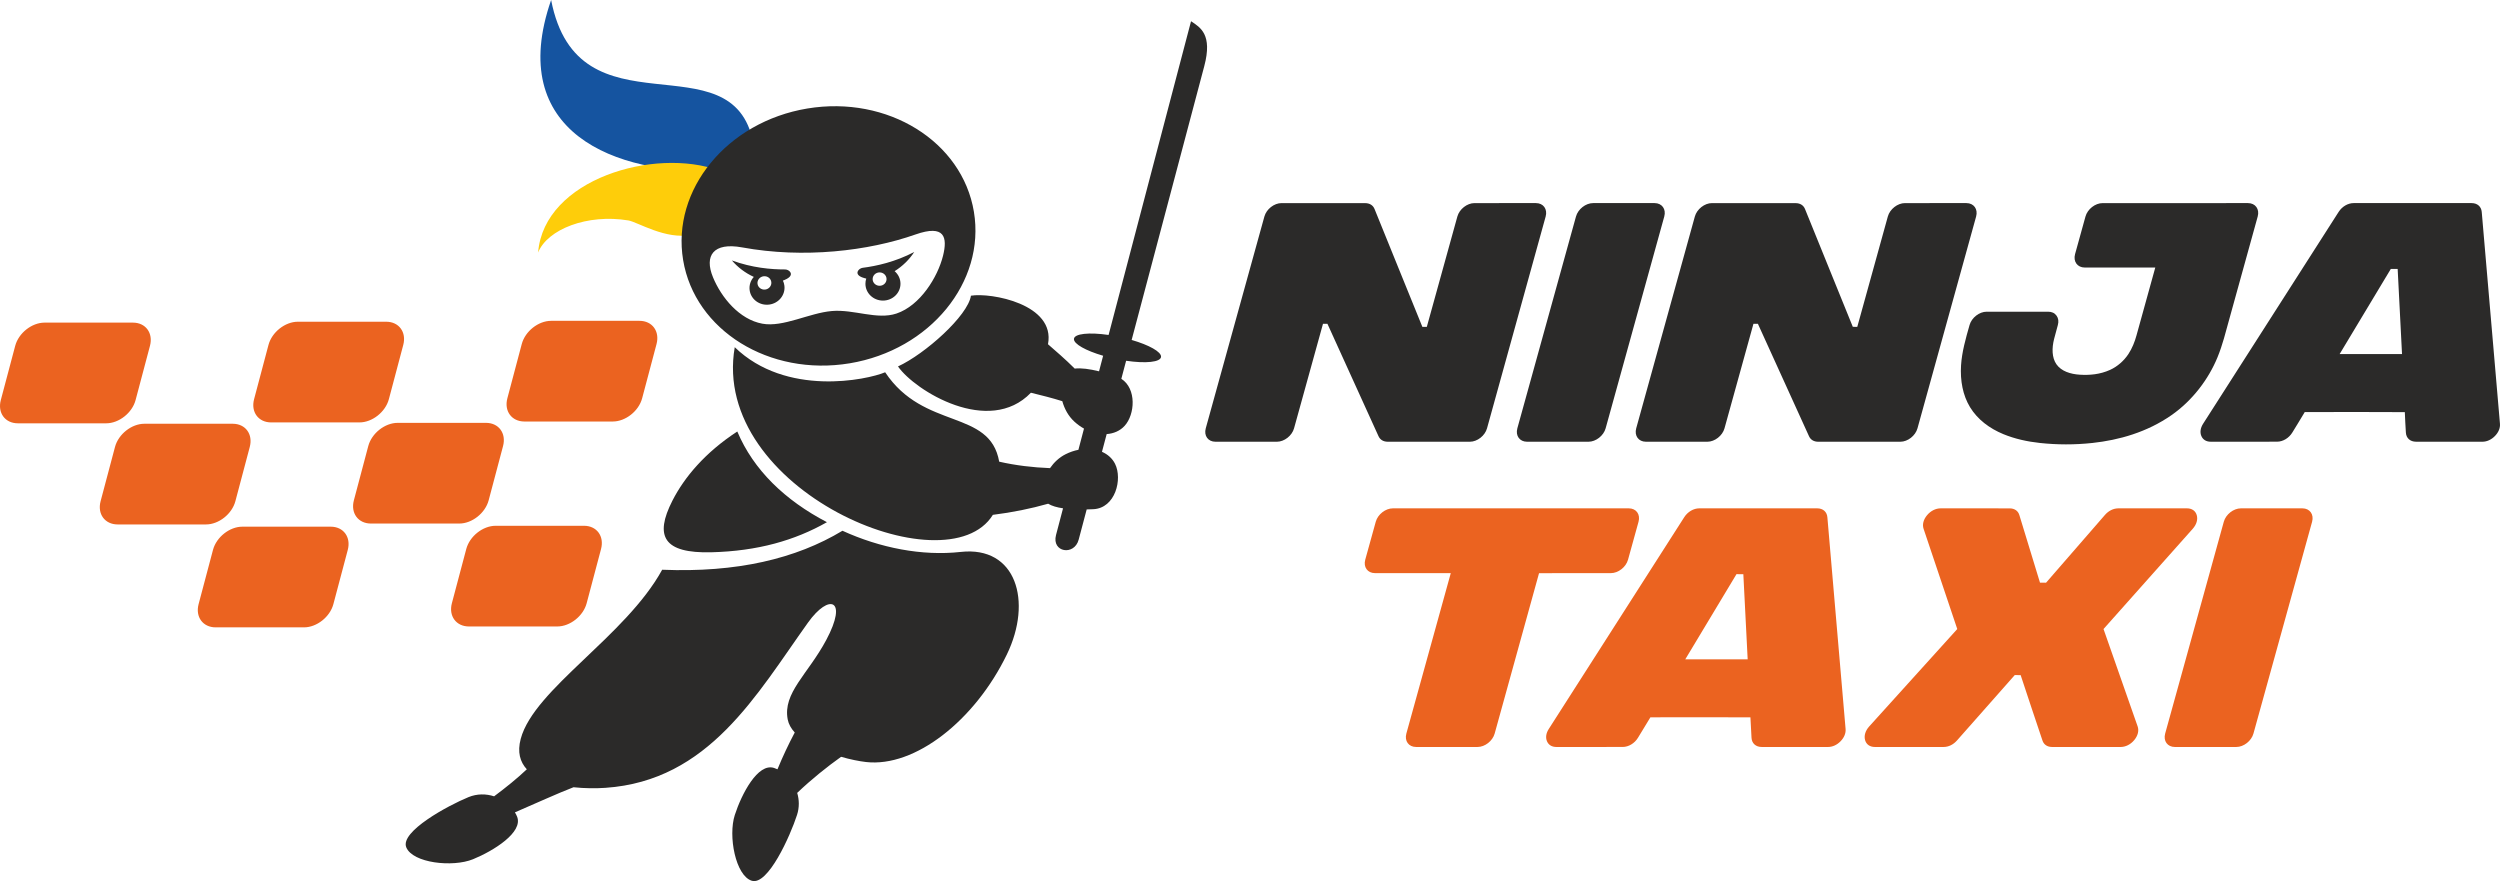 <?xml version="1.0" encoding="UTF-8"?>
<!DOCTYPE svg PUBLIC "-//W3C//DTD SVG 1.1//EN" "http://www.w3.org/Graphics/SVG/1.1/DTD/svg11.dtd">
<!-- Creator: CorelDRAW 2019 (64-Bit) -->
<svg xmlns="http://www.w3.org/2000/svg" xml:space="preserve" width="239.851mm" height="84.533mm" version="1.1" style="shape-rendering:geometricPrecision; text-rendering:geometricPrecision; image-rendering:optimizeQuality; fill-rule:evenodd; clip-rule:evenodd"
viewBox="0 0 23681.55 8346.27"
 xmlns:xlink="http://www.w3.org/1999/xlink"
 xmlns:xodm="http://www.corel.com/coreldraw/odm/2003">
 <defs>
  <style type="text/css">
   <![CDATA[
    .fil2 {fill:#2B2A29}
    .fil1 {fill:#FECD0A}
    .fil3 {fill:#EB6320}
    .fil0 {fill:#1554A0}
   ]]>
  </style>
 </defs>
 <g id="Layer_x0020_1">
  <path class="fil0" d="M7135.78 1354.63c-195.09,-1011.54 -1659.15,-34.78 -1915.12,-1354.63 -434.74,1253.31 607.77,1661.9 1586.4,1616.57 90.55,-102.82 201.65,-192.01 328.73,-261.94z"/>
  <path class="fil1" d="M6547.03 2223.92c-237.74,50.32 -509.5,-121.72 -594.84,-135.85 -388.51,-64.36 -766.58,83.51 -854.97,304.13 56.7,-698.59 1106.7,-998.56 1711.48,-777.51 -153.26,173.31 -247.95,385.43 -261.68,609.23z"/>
  <path class="fil2" d="M4437.59 7550.97c82.66,-33.78 167.75,-32.23 242.81,-7.74 111.9,-83.54 217.55,-168.43 309.96,-256.03 -63.95,-69.28 -91.54,-163.12 -57.65,-288.97 127.16,-471.99 993.81,-970.92 1339.85,-1601.38 705.12,28.74 1266.42,-103.22 1707.74,-369.28 356.02,162.64 754.06,241.3 1120.27,200.58 525.33,-58.41 681.68,466.9 436.91,971.61 -303.74,626.23 -871.78,1071.83 -1334.99,1018.43 -64.23,-7.41 -147.68,-24 -235.33,-49.28 -129.83,92.66 -276.78,209.34 -415.74,341.82 19.53,64.68 21.73,136.52 -1.52,208.56 -64.1,198.56 -276.35,672.83 -429.52,623.4 -153.18,-49.41 -224.12,-423.79 -160.04,-622.35 64.11,-198.55 218.17,-495.57 371.35,-446.15 11.11,3.58 22.1,7.96 32.89,13.04 49.22,-119.94 105.13,-238.03 163.64,-348.65 -34.44,-37.79 -58.17,-79.1 -66.69,-123.79 -47.76,-251.17 190.84,-426.96 364.75,-751.85 209.37,-391.15 26.93,-444.13 -171.83,-166.29 -488.53,682.92 -939,1499.02 -1919.78,1566.11 -86.91,5.94 -194.21,6 -302.11,-5.63 -155.87,60.12 -353.42,151.1 -554.91,237.84 7.89,12.92 14.69,26.26 20.27,39.9 60.86,148.98 -223.61,325.11 -416.78,404.04 -193.14,78.93 -571.8,36.51 -632.67,-112.5 -60.88,-148.99 395.97,-396.51 589.12,-475.44zm6844.59 -7349.79l-780.89 2971.72c-184.47,-26.97 -324.64,-12.8 -328.24,37.79 -3.37,47.11 112.76,111.43 276.48,159.19l-38.73 147.42c-87.99,-21.62 -168.67,-33.13 -230.32,-25.8 -90.69,-90.61 -181.97,-168.25 -253.32,-230.73 73.19,-380.43 -541.44,-491.17 -729.81,-459.81 -28.38,189.72 -434.89,552.47 -691.08,670.17 161.43,230.9 862.01,662.1 1259.26,248.9 103.13,25.59 202.56,50.12 297.36,80.18 19.38,70.6 56.46,140.93 114.68,194.13 28.54,26.1 59.11,47.93 90.67,65.48l-52.77 200.88c-40.47,8.04 -81.47,21.89 -121.39,41.93 -61.41,30.82 -110.91,78.53 -147.67,131.77 -163.75,-6.1 -326.49,-26.03 -481.36,-61.17 -88.66,-502.62 -713.12,-294.59 -1080.22,-846.86 -172.72,72.7 -937.86,234.37 -1424.85,-237.48 -233.28,1350.91 2009.35,2292.43 2445.09,1588.01 183.57,-23.02 360.56,-58.68 523.78,-105.41 34.74,21.35 83.5,35.22 140.93,43.61l-66.46 252.93c-43.31,164.82 173.36,199.34 214.62,43.8l75.94 -286.27c20.41,-0.43 41.03,-1.13 61.72,-2.02 210.45,-9.16 279.1,-286.1 206.89,-429.95 -25.99,-51.77 -69.77,-90.16 -123.86,-113.75l44.54 -167.95c66.37,-4.69 126.49,-30.36 169.91,-77.89 98.29,-107.57 115.11,-351.5 -31.03,-445.68l45.31 -170.88c185.73,27.48 327.16,13.4 330.79,-37.41 3.37,-47.27 -113.69,-111.97 -278.48,-159.79l687.96 -2593.74c79.37,-299.5 -35.82,-365.92 -125.41,-425.33zm-4141.59 2421.8c-29.97,33.38 -45.72,78.31 -39.61,125.24 11.4,87.41 94.34,148.67 185.28,136.82 90.9,-11.85 155.38,-92.33 143.97,-179.74 -2.2,-16.88 -7.07,-32.75 -14.15,-47.35 11.79,-4.41 23.79,-9.27 36.58,-16.15 76.66,-41.18 23.4,-89.56 -15.4,-89.5 -132.92,0.17 -312.41,-15.03 -504.46,-85.38 55.79,65.41 127.43,119.32 207.8,156.06zm92.25 -5.94c-36.1,4.69 -61.69,36.63 -57.16,71.33 4.52,34.71 37.44,59.02 73.54,54.33 36.1,-4.72 61.69,-36.66 57.17,-71.36 -4.52,-34.7 -37.47,-59.02 -73.55,-54.3zm1241.58 -48.38c34.04,29.24 55.49,71.76 55.49,119.09 0,88.14 -74.33,159.6 -166.02,159.6 -91.69,0 -166.02,-71.46 -166.02,-159.6 0,-17.03 2.77,-33.4 7.91,-48.79 -12.26,-2.85 -24.78,-6.13 -38.36,-11.29 -81.36,-30.92 -34.78,-85.79 3.7,-90.76 131.83,-16.99 307.84,-55.3 489.2,-149.87 -46.87,72.07 -110.95,134.78 -185.9,181.61zm-142.3 11.64c36.4,0 65.9,28.38 65.9,63.38 0,34.99 -29.49,63.35 -65.9,63.35 -36.39,0 -65.9,-28.36 -65.9,-63.35 0,-35 29.5,-63.38 65.9,-63.38zm-1347.92 1507.08c-305.66,199.32 -501.53,433.71 -614.59,655.04 -173.02,338.77 -83.16,500.43 368.64,489.02 438.76,-11.06 791,-112.33 1095.03,-285.08 -396.88,-207.03 -695.57,-494.29 -849.09,-858.99zm663.5 -3059.62c760.57,-126.35 1466.89,311.49 1577.75,977.97 110.7,666.49 -416.11,1309.27 -1176.68,1435.73 -760.58,126.24 -1466.91,-311.48 -1577.74,-978.09 -110.72,-666.48 416.1,-1309.26 1176.67,-1435.61zm-893.78 1598.75c80.05,193.69 250.27,399.49 467.31,439.57 197.1,36.41 443.47,-101.43 658.89,-119.88 209.09,-17.96 426.49,85.79 611.75,23.83 224.47,-75.04 390.92,-345.47 441.02,-546.97 43.5,-175 17.48,-299.76 -261.15,-201.87 -445.06,156.65 -1059.48,229.23 -1641.87,122.31 -273.25,-50.22 -360.38,78.83 -275.94,283.01z"/>
  <path class="fil3" d="M5220.56 3039.11l837.11 0c120.89,0 193.53,99.02 161.49,219.8l-136.41 514.15c-32.04,120.77 -157.34,219.81 -278.12,219.81l-837.1 0c-120.77,0 -193.55,-98.92 -161.47,-219.81l136.4 -514.15c32.07,-120.89 157.21,-219.8 278.11,-219.8zm-4798.44 16.95l837.08 0c120.89,0 193.54,99.02 161.49,219.8l-136.4 514.17c-32.04,120.78 -157.32,219.8 -278.12,219.8l-837.08 0c-120.78,0 -193.58,-98.91 -161.5,-219.8l136.41 -514.17c32.08,-120.89 157.23,-219.8 278.12,-219.8zm945.26 958.01l837.1 0c120.89,0 193.53,99.02 161.49,219.8l-136.4 514.17c-32.05,120.78 -157.34,219.8 -278.12,219.8l-837.1 0c-120.78,0 -193.56,-98.91 -161.48,-219.8l136.41 -514.17c32.08,-120.89 157.21,-219.8 278.11,-219.8zm928.34 974.93l837.1 0c120.89,0 193.54,99.02 161.5,219.8l-136.41 514.15c-32.04,120.77 -157.34,219.81 -278.12,219.81l-837.1 0c-120.78,0 -193.55,-98.92 -161.47,-219.81l136.4 -514.15c32.06,-120.9 157.21,-219.8 278.11,-219.8zm2399.24 -8.49l837.08 0c120.89,0 193.54,99.02 161.49,219.8l-136.4 514.17c-32.04,120.78 -157.32,219.8 -278.11,219.8l-837.1 0c-120.78,0 -193.58,-98.91 -161.5,-219.8l136.41 -514.17c32.08,-120.89 157.23,-219.8 278.12,-219.8zm-1873.62 -1932.93l837.1 0c120.89,0 193.53,99.02 161.49,219.79l-136.4 514.17c-32.06,120.78 -157.34,219.8 -278.12,219.8l-837.1 0c-120.78,0 -193.56,-98.91 -161.5,-219.8l136.41 -514.17c32.08,-120.89 157.23,-219.79 278.12,-219.79zm945.27 958.01l837.11 0c120.89,0 193.51,99.02 161.47,219.79l-136.41 514.17c-32.04,120.78 -157.32,219.8 -278.11,219.8l-837.1 0c-120.77,0 -193.57,-98.91 -161.49,-219.8l136.41 -514.17c32.08,-120.89 157.22,-219.79 278.12,-219.79z"/>
  <path class="fil2" d="M12574.13 3066.99c-13.94,0 -27.89,0 -41.87,0.07l0 0c-91.45,330.1 -182.79,660.19 -274.22,990.28 -19.38,69.99 -92.27,127.04 -162.24,127.04 -194.08,0 -388.13,0 -582.22,0 -69.98,0 -111.26,-57.07 -91.89,-127.05 185.16,-668.79 370.29,-1337.59 555.46,-2006.35 19.36,-70.01 92.27,-127.08 162.24,-127.08 263.98,0 528.11,-0.63 791.84,0.27 43.21,0.15 74.85,19.87 89.27,55.61 150.17,372.56 302.48,743.87 453,1116.21l0 0c14.08,0 28.11,0.1 42.21,0.1 96.49,-348.37 192.98,-696.75 289.36,-1045.12 19.36,-69.99 92.22,-127.08 162.2,-127.1 194.13,-0.07 388.21,-0.04 582.33,-0.04 69.97,0 111.24,57.1 91.88,127.08 -185.17,668.83 -370.32,1337.62 -555.48,2006.44 -19.37,69.99 -92.26,127.08 -162.26,127.08 -259.08,0 -518.16,-0.07 -777.25,-0.04 -41.83,0 -72.78,-18.26 -88.16,-52.02 -161.51,-355.05 -322.76,-710.28 -484.2,-1065.36zm2516.84 -1143.18c194.05,0 388.1,0 582.16,0 69.98,0 111.26,57.08 91.89,127.06 -185.08,668.83 -370.22,1337.62 -555.46,2006.45 -19.4,70 -92.27,127.05 -162.26,127.05 -194.06,0 -388.1,0 -582.16,0 -70,0 -111.28,-57.07 -91.89,-127.05 185.14,-668.83 370.29,-1337.62 555.46,-2006.43 19.38,-69.98 92.27,-127.08 162.26,-127.08zm1560.72 1143.18l0 0c-13.96,0 -27.92,0 -41.9,0.07l0 0c-91.45,330.1 -182.79,660.19 -274.22,990.27 -19.38,70 -92.27,127.05 -162.24,127.05 -194.05,0 -388.13,0 -582.19,0 -69.99,0 -111.26,-57.07 -91.9,-127.05 185.16,-668.79 370.3,-1337.55 555.44,-2006.33 19.39,-69.99 92.3,-127.1 162.28,-127.08 264,0.04 528.15,-0.62 791.88,0.3 43.23,0.17 74.85,19.89 89.27,55.66 150.02,372.51 302.69,743.48 452.76,1115.95 14.14,0.1 28.25,0.27 42.4,0.34l0 0c96.52,-348.38 192.98,-696.8 289.38,-1045.21 19.35,-69.97 92.22,-127.06 162.21,-127.08 194.11,-0.07 388.2,-0.04 582.31,-0.04 69.96,0 111.24,57.1 91.87,127.08 -185.16,668.83 -370.32,1337.64 -555.48,2006.46 -19.36,69.97 -92.25,127.06 -162.24,127.06 -258.98,0.04 -517.89,-0.19 -776.93,0.06 -41.87,0.04 -72.85,-18.21 -88.23,-51.96 -161.84,-354.98 -322.82,-710.43 -484.45,-1065.52zm3764.48 -532.71c-222.67,0 -445.34,0 -668.02,0 -69.99,0 -111.27,-57.09 -91.88,-127.08 32.84,-118.69 65.8,-237.37 98.59,-356.06 19.33,-69.97 92.22,-127.1 162.21,-127.14 459.18,-0.26 918.28,-0.11 1377.39,-0.15 69.97,0 111.27,57.02 91.94,126.99 -89.62,324.52 -178.77,649.06 -269.58,973.58 -33.72,120.5 -61.88,239.63 -111.1,359.64 -85.19,207.75 -236.72,408.95 -434.61,547.48 -232.51,162.75 -499.77,237.47 -749.99,264.44 -169.57,18.29 -335.72,17.35 -495.57,0.34 -122.92,-13.08 -241.05,-39.64 -348.32,-83.77 -131.27,-53.97 -244.59,-138.61 -316.02,-255.8 -68.1,-111.77 -94.08,-251.3 -84.9,-396.77 7.9,-125.58 44.08,-253.82 80.74,-381.52 19.94,-69.54 92.35,-125.79 161.88,-125.79 194.06,0 388.1,0 582.16,0 35.09,0 61.8,12.53 79.67,37.39 17.89,24.84 21.95,55.07 12.09,90.15 -12.29,43.84 -24.41,87.7 -35.41,131.53 -21.66,86.23 -21.62,176.2 22.57,239.27 46.21,65.97 132.63,92.82 220.88,98.43 91.45,5.82 191.37,-1.98 287.48,-45.8 68.62,-31.29 130.29,-85.26 172.05,-148.16 37.48,-56.48 61.02,-117.79 77.65,-177.95 59.29,-214.41 118.72,-428.85 178.08,-643.26zm2363.86 1369.72l0 0c-315.51,-2.17 -631.88,-1.27 -948.22,-0.45 -38.15,64.76 -78.1,128.82 -117.27,193.21 -32,52.66 -88.42,86.8 -143.99,87.11 -209.97,1.25 -419.35,0.45 -628.95,0.36 -42.75,0 -74.2,-19.13 -89.04,-54.16 -14.84,-34.99 -8.9,-76.07 16.8,-116.25 427.79,-668.77 855.59,-1337.54 1283.47,-2006.27 32.77,-51.22 88.14,-83.74 142.61,-83.74 372.27,0 744.54,0 1116.79,0 54.47,0 91.86,32.51 96.28,83.74 57.63,668.76 115.07,1337.58 172.58,2006.38 3.48,40.19 -13.35,81.28 -47.57,116.3 -34.21,34.99 -76.27,54.12 -119.02,54.14 -209.45,0.03 -418.91,0.22 -628.22,-0.14 -55.51,-0.07 -93.23,-34.09 -96.28,-86.74 -3.72,-64.37 -7.83,-128.63 -9.98,-193.49l0 0zm-617.48 -550.14c196.94,0.07 393.91,0.07 590.91,0 -13.68,-268.83 -27.97,-537.46 -41.3,-806.38l0 0c-21.47,-0.35 -43.05,-0.43 -64.67,-0.25l-0.02 0c-161.78,268.81 -323.4,537.7 -484.91,806.63z"/>
  <path class="fil3" d="M13742.65 5429.02c-226.73,-0.08 -491.64,-0.04 -718.38,-0.08 -69.98,0 -111.24,-57.09 -91.87,-127.07 33.16,-119.83 66.36,-239.66 99.54,-359.48 19.4,-69.99 92.27,-127.06 162.26,-127.06 732.3,0 1502.74,0 2235.06,0 69.99,0 111.28,57.09 91.92,127.08 -33.18,119.84 -66.37,239.71 -99.54,359.55 -19.37,69.99 -92.26,127.06 -162.24,127.08 -226.85,0.04 -453.49,-0.71 -680.71,0.65l0 0c-139.64,506.37 -280.12,1012.73 -420.3,1519.1 -19.39,70.01 -92.26,127.08 -162.25,127.08 -194.16,0 -388.33,0.1 -582.47,-0.04 -69.94,-0.03 -111.17,-57.13 -91.78,-127.09 140.35,-506.59 280.53,-1013.14 420.78,-1519.72zm2838.55 1366.05c-315.52,-1.34 -631.54,-0.76 -947.58,-0.26l-0.02 0.02c-38.75,64.77 -78.41,129.22 -117.73,193.8 -32.14,52.75 -88.75,86.89 -144.39,87.03 -209.59,0.52 -419,0.25 -628.44,0.21 -42.75,-0.02 -74.21,-19.14 -89.06,-54.16 -14.84,-34.99 -8.92,-76.1 16.81,-116.27 427.8,-668.81 855.64,-1337.6 1283.52,-2006.39 32.77,-51.2 88.14,-83.73 142.61,-83.73 372.29,0 744.57,0 1116.85,0 54.47,0 91.88,32.52 96.29,83.75 57.52,668.79 115.03,1337.58 172.53,2006.39 3.46,40.18 -13.37,81.28 -47.59,116.27 -34.23,35.01 -76.29,54.16 -119.04,54.16 -209.39,0.02 -418.83,0.13 -628.15,-0.11 -55.59,-0.08 -93.35,-34.12 -96.36,-86.86 -3.66,-64.52 -7.58,-129.01 -10.24,-193.86zm2742.87 -1275.65l0 0c19.24,-0.15 38.4,-0.08 57.48,0.28 186.36,-213.68 371.95,-427.88 557.78,-641.91 34.53,-39.75 80.44,-62.37 126.64,-62.38 216.75,-0.06 433.5,-0.08 650.24,-0.08 47.26,0 81.23,23.78 92.89,65 11.69,41.22 -2.24,88.22 -38.09,128.5 -281.7,316.59 -563.43,633.17 -845.13,949.75 107.75,307.61 215.56,615.17 323.29,922.75 14.1,40.21 2.3,87.49 -32.17,129.03 -34.49,41.56 -81.88,65.56 -129.34,65.56 -216.19,0.02 -432.38,0.04 -648.52,-0.06 -45.56,-0.02 -78.61,-22 -91.57,-60.88 -68.87,-206.55 -138.87,-412.49 -206.62,-619.62l0 0c-18.4,-0.96 -37.03,-1.2 -55.81,-0.87l0 0.02c-182.62,206.6 -365.37,413.09 -547.69,619.92 -34.47,39.11 -79.84,61.27 -125.54,61.33 -217.35,0.3 -434.59,0.15 -651.86,0.11 -47.46,-0.02 -81.54,-24.04 -93.02,-65.56 -11.48,-41.56 2.89,-88.81 39.24,-129.02 277.99,-307.61 556.13,-615.09 834.11,-922.7l0 -0.02c-106.39,-316.56 -212.85,-633.11 -319.16,-949.73 -13.54,-40.27 -1.46,-87.24 33.04,-128.46 34.49,-41.2 81.57,-64.97 128.83,-65 217.86,-0.1 435.77,-0.41 653.42,0.26 46.44,0.17 79.92,23.22 92.04,63.47 64.47,213.78 130.47,426.83 195.53,640.31l0 0zm1903.35 -704.09c194.06,0 388.13,0 582.2,0 69.96,0 111.26,57.17 91.91,127.08 -185.14,668.8 -370.33,1337.62 -555.5,2006.42 -19.34,69.91 -92.25,127.08 -162.24,127.08 -194.06,0 -388.11,0 -582.18,0 -70,0 -111.26,-57.09 -91.89,-127.08 185.14,-668.8 370.29,-1337.62 555.46,-2006.42 19.36,-69.99 92.25,-127.08 162.24,-127.08zm-4778.47 623.41c-161.76,268.81 -323.36,537.67 -484.9,806.56l0.01 0c196.91,0.17 393.88,0.17 590.88,0l0.02 0c-13.58,-268.73 -28.25,-537.11 -41.05,-806.05l0 0c-21.51,-0.66 -43.19,-0.77 -64.95,-0.51l0 0z"/>
 </g>
</svg>
